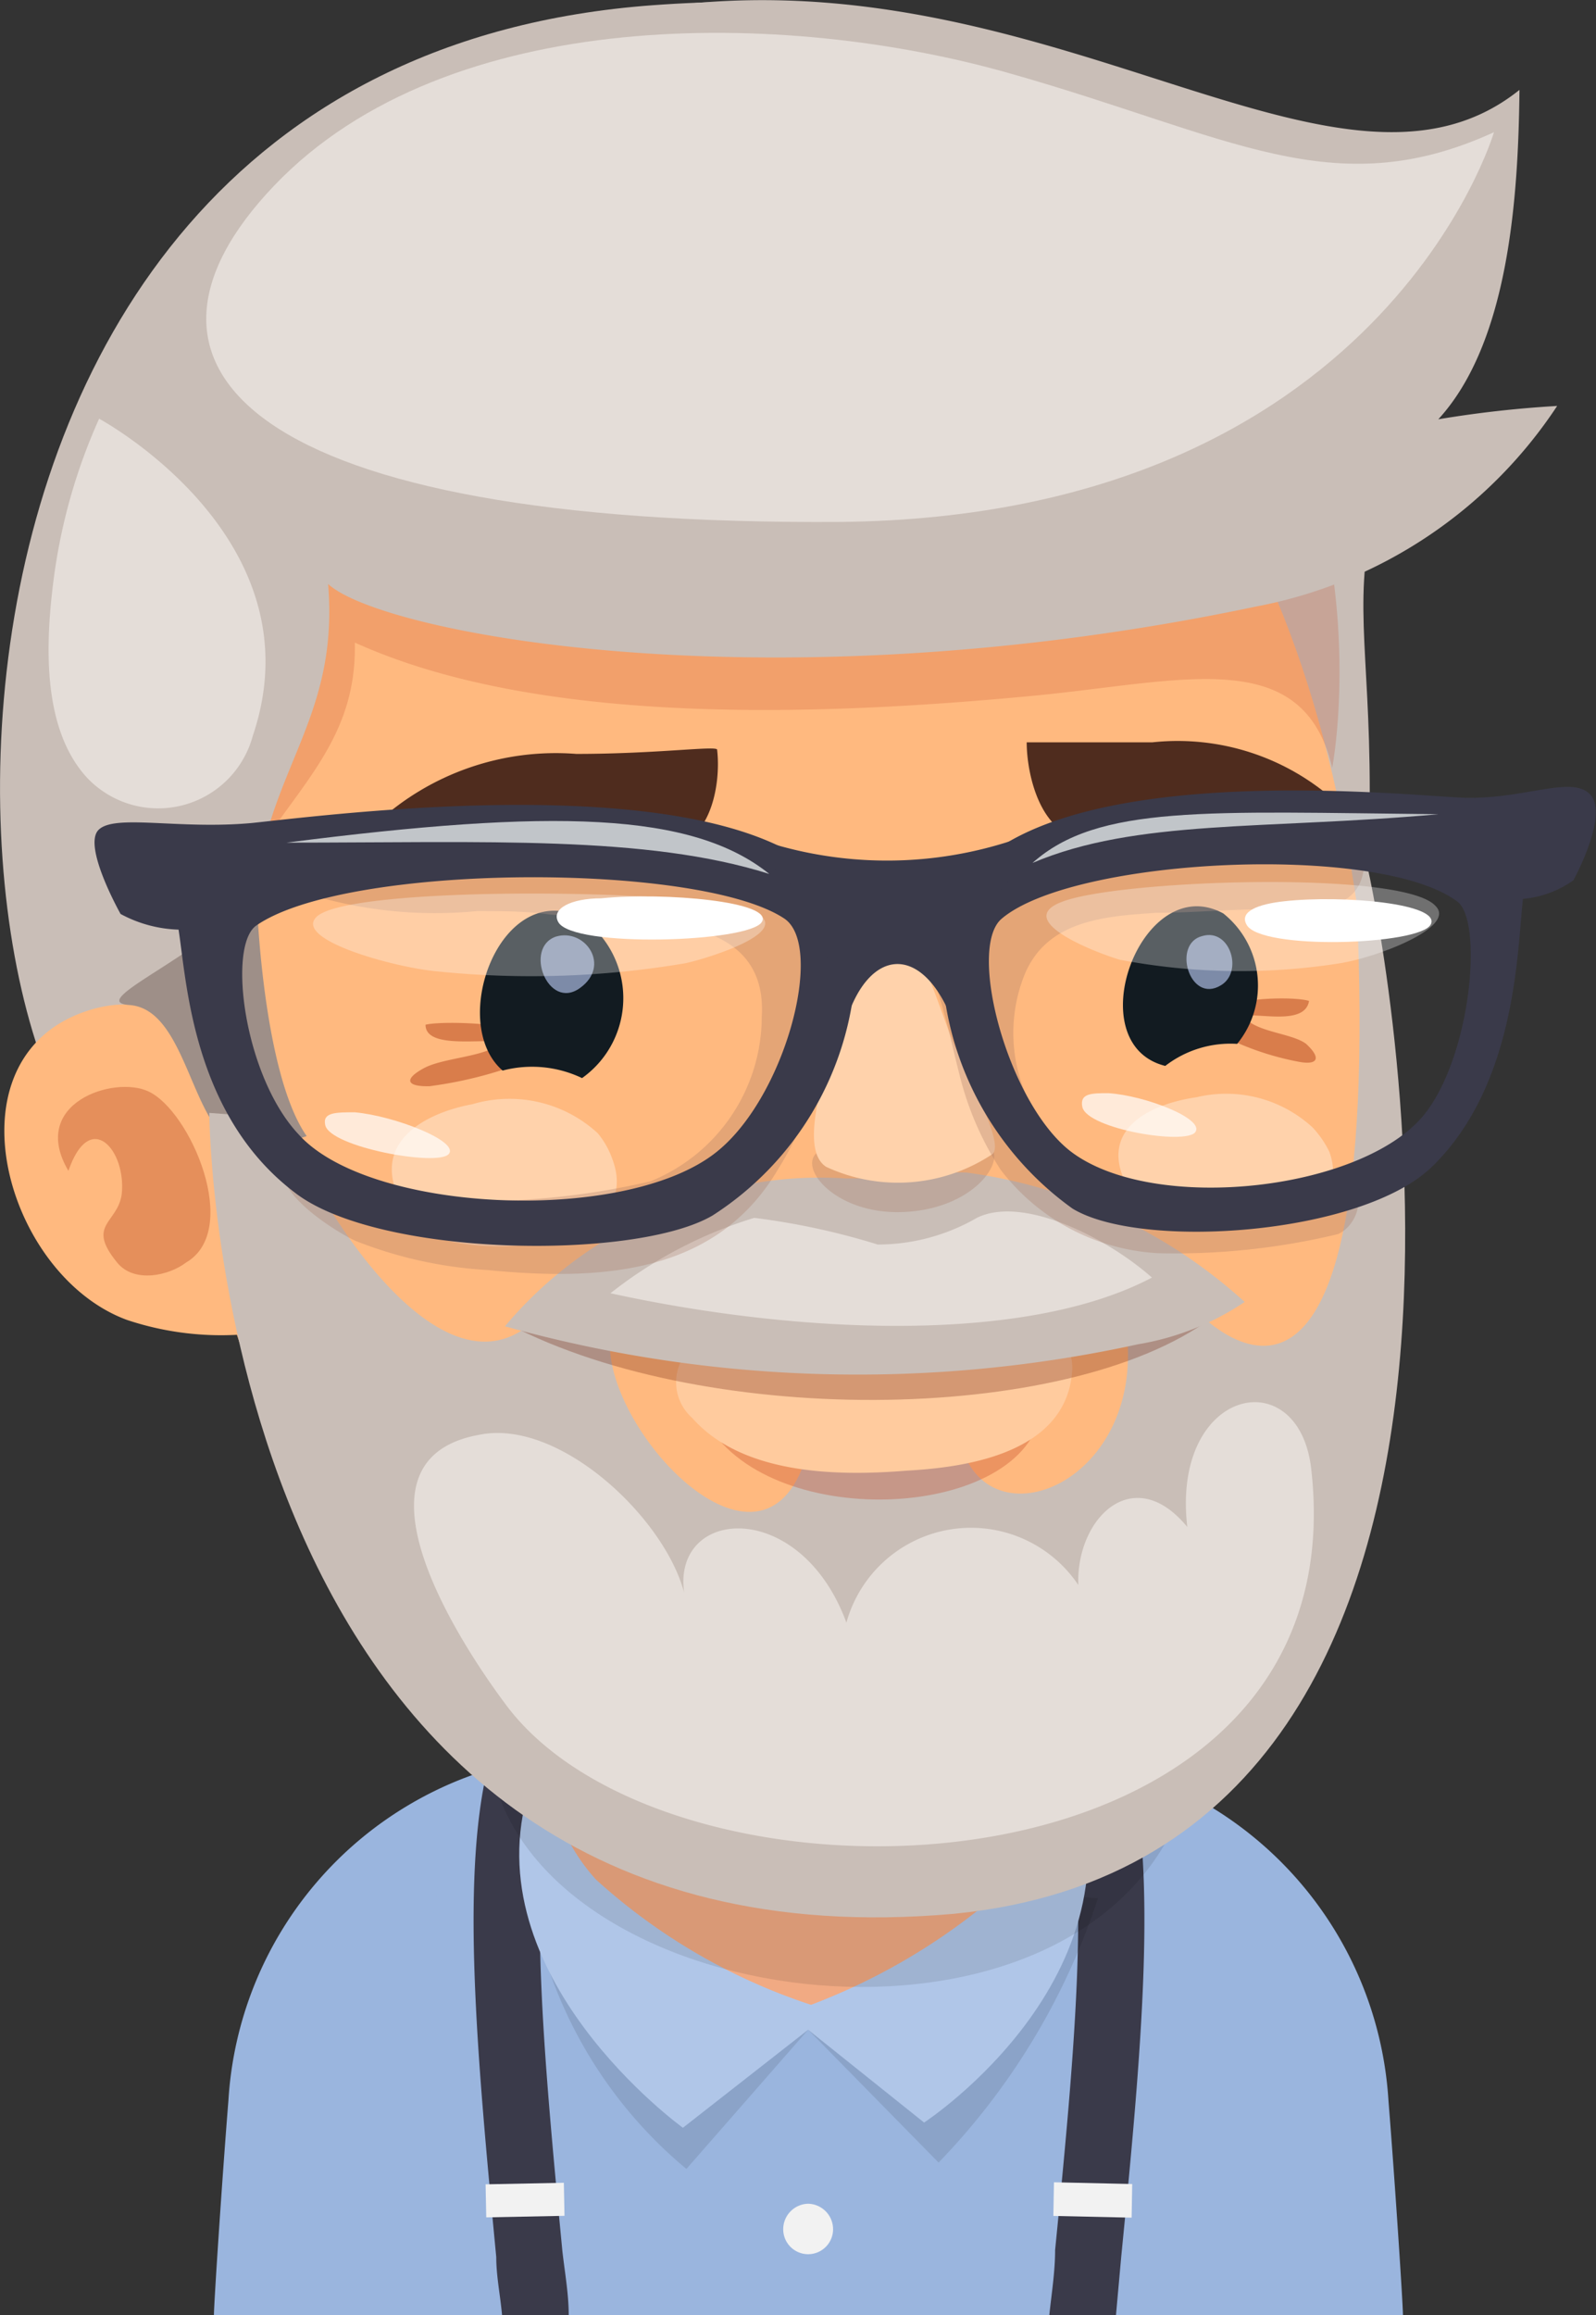 <svg id="레이어_1" data-name="레이어 1" xmlns="http://www.w3.org/2000/svg" viewBox="0 0 27.53 39.92">
  <rect x="0" y="0" width="27.53" height="39.92" fill="#333333" stroke="none"/>
  <defs>
    <style>
      .cls-1 {
        fill: #9ab5de;
      }

      .cls-2 {
        fill: #3a3a4a;
      }

      .cls-3 {
        fill: #f2f2f2;
      }

      .cls-4 {
        opacity: 0.1;
      }

      .cls-5 {
        fill: #b0c6e8;
      }

      .cls-6 {
        fill: #f1aa83;
      }

      .cls-7 {
        fill: #c9beb7;
      }

      .cls-8 {
        fill: #ffb97f;
      }

      .cls-13, .cls-9 {
        fill: #bf3c1b;
      }

      .cls-9 {
        opacity: 0.2;
      }

      .cls-10, .cls-16 {
        fill: #b54319;
      }

      .cls-10 {
        opacity: 0.35;
      }

      .cls-11 {
        fill: #f0eae6;
      }

      .cls-11, .cls-24 {
        opacity: 0.7;
      }

      .cls-12 {
        fill: #9e8f88;
      }

      .cls-13, .cls-15, .cls-18, .cls-22 {
        opacity: 0.3;
      }

      .cls-14 {
        fill: #ffcb9e;
      }

      .cls-15 {
        fill: #6e2210;
      }

      .cls-16 {
        opacity: 0.5;
      }

      .cls-17 {
        fill: #121b21;
      }

      .cls-18 {
        fill: #a67663;
      }

      .cls-19 {
        fill: #ffd2ab;
      }

      .cls-20 {
        fill: #7d8ba8;
      }

      .cls-21 {
        fill: #4f2c1e;
      }

      .cls-22, .cls-23, .cls-24 {
        fill: #fff;
      }

      .cls-25 {
        fill: #c1c5c9;
      }
    </style>
  </defs>
  <title>1</title>
  <g>
    <g>
      <path class="cls-1" d="M15.59,33.53,15,30.38a6.37,6.37,0,0,0-5,5.84c-.11,1.37-.25,3.51-.25,3.7h4S14,34.41,15.59,33.53Z" transform="translate(-6.06 0)"/>
      <path class="cls-1" d="M25,30.38l-.6,3.15c1.63.88,1.86,6.39,1.86,6.39h4c0-.19-.14-2.33-.25-3.7A6.38,6.38,0,0,0,25,30.38Z" transform="translate(-6.06 0)"/>
      <path class="cls-1" d="M25.13,30.17c-2.53-.88-7.35-1.22-10.34.12-1.66.74-1.44,5.38-1.31,9.63h13C26.61,35.65,26.73,30.73,25.13,30.17Z" transform="translate(-6.06 0)"/>
      <g>
        <path class="cls-2" d="M25.5,30.26a.57.57,0,0,0-1.1.32c.49,1.72.19,4.88-.14,8.22,0,.37-.06.74-.1,1.12h1.15l.09-1C25.74,35.46,26.05,32.19,25.5,30.26Z" transform="translate(-6.06 0)"/>
        <polygon class="cls-3" points="18.17 38.21 19.52 38.24 19.53 37.66 18.18 37.63 18.17 38.21"/>
      </g>
      <g>
        <path class="cls-2" d="M15.63,30.58a.57.57,0,0,0-1.1-.32c-.55,1.93-.24,5.2.09,8.66,0,.33.07.66.1,1h1.15c0-.37-.07-.75-.11-1.11C15.44,35.46,15.14,32.3,15.63,30.58Z" transform="translate(-6.06 0)"/>
        <rect class="cls-3" x="14.44" y="37.65" width="1.35" height="0.57" transform="translate(-6.81 0.31) rotate(-1.14)"/>
      </g>
      <path class="cls-4" d="M22.5,31.84c-1.55-1-7.88-1.23-7.16,1.49A7.73,7.73,0,0,0,17.9,37.4L20,35l2.25,2.29A11.86,11.86,0,0,0,25,32.73,4.5,4.5,0,0,1,22.5,31.84Z" transform="translate(-6.06 0)"/>
      <path class="cls-5" d="M15.19,30.84c-1,3.22,2.65,5.85,2.65,5.85L20,35l2,1.6s4-2.61,2.49-6.37C23.17,26.83,16.36,27.1,15.19,30.84Z" transform="translate(-6.06 0)"/>
      <path class="cls-6" d="M19.92,25.76a4.24,4.24,0,0,0-4.39,3.91,3.29,3.29,0,0,0,.81,2.74,10.29,10.29,0,0,0,3.71,2.16,10.82,10.82,0,0,0,3.65-2.3,3.29,3.29,0,0,0,.72-2.77A4.2,4.2,0,0,0,19.92,25.76Z" transform="translate(-6.06 0)"/>
      <path class="cls-3" d="M20,38a.44.44,0,0,0-.43.44.43.43,0,0,0,.86,0A.44.44,0,0,0,20,38Z" transform="translate(-6.06 0)"/>
    </g>
    <g>
      <g>
        <path class="cls-7" d="M17.32.09C2.73,1.16,5.05,21.52,9.22,20.66c3.07-.63,6.1-1.49,9.15-2.24,2.84-.69,6-.13,8.88.08,2.27.17,2.24-.8,2.36-2.65.23-3.45-.14-4.71,0-6.11C30.39,3.82,25.67-.53,17.32.09Z" transform="translate(-6.06 0)"/>
        <path class="cls-8" d="M17.8,4.42c-5.37,1-9.19,8.74-8.24,16,.7,5.44,4.85,11.43,11.14,11s9.66-8.41,8.86-15.1C28.7,9.07,25.31,3,17.8,4.42Z" transform="translate(-6.06 0)"/>
        <path class="cls-8" d="M7.7,17.39c-2.63.71-1.6,4.58.55,5.37a5.13,5.13,0,0,0,2.12.24.16.16,0,0,0,0-.07c.32-.49-.23-3.07-.38-3.6C9.63,18,9,17.05,7.7,17.39Z" transform="translate(-6.06 0)"/>
        <path class="cls-9" d="M27.16,6.48a24.54,24.54,0,0,0-9-1.94c-2.14,0-5.33-.2-7,1.37-1.38,1.26-1.5,3.61-1.59,5.35,0,.66-.05,5.72.34,4.63.71-2,2.32-2.73,2.27-4.81,3.09,1.4,7.74,1.3,11.78.91,2.54-.25,4.58-.87,5.08,1.25C29.36,11.39,29.18,7.3,27.16,6.48Z" transform="translate(-6.06 0)"/>
        <path class="cls-10" d="M8.62,18.82c-.59-.28-2.07.2-1.38,1.37.37-1.08,1-.36.92.4-.07.51-.62.52-.08,1.18.29.36.89.23,1.19,0C10.23,21.21,9.34,19.15,8.62,18.82Z" transform="translate(-6.06 0)"/>
        <path class="cls-7" d="M32.27,1.55c-3.43,2.75-9-3.34-16.79-1C4.8,3.75,8.77,15.09,8.82,16.46a6.8,6.8,0,0,0,1.09,3.12,2.57,2.57,0,0,0,1.44,0c-1-.9-1.34-3.34-.56-5.62.44-1.27,1.07-2.17.93-3.89.93.86,7.64,2.15,16,.39A8,8,0,0,0,32.92,7a19.17,19.17,0,0,0-2.05.23C32.09,5.9,32.25,3.39,32.27,1.55Z" transform="translate(-6.06 0)"/>
        <path class="cls-11" d="M23.46,1.26C19.63.17,13.79.06,10.79,3.2S10.37,9.07,20.58,9c9.31-.11,11.25-6.72,11.25-6.72C29.05,3.55,27.28,2.34,23.46,1.26Z" transform="translate(-6.06 0)"/>
        <path class="cls-12" d="M8.29,17.33c.93.06,1.05,1.86,1.71,2.32a2.27,2.27,0,0,0,1.35-.06c-.7-1-.86-3.63-.87-4.36C10,16.31,7.44,17.27,8.29,17.33Z" transform="translate(-6.06 0)"/>
        <path class="cls-11" d="M7.77,7.22A9.84,9.84,0,0,0,7,9.88c-.15,1.1-.25,2.66.57,3.54a1.69,1.69,0,0,0,2.85-.73C11.58,9.27,7.77,7.22,7.77,7.22Z" transform="translate(-6.06 0)"/>
      </g>
      <g>
        <path class="cls-4" d="M14.58,30.69c1.08,4.08,9.92,5.16,11.82.61C27.81,27.91,13.75,27.56,14.58,30.69Z" transform="translate(-6.06 0)"/>
        <path class="cls-7" d="M29.46,15.54c.51,11.06-2.92,6.9-2.92,6.9l-1.06.42c.39,2.7-2.4,3.83-2.86,2L20,25c-.7,2.66-3.49-.28-3.42-1.88s-1.27-.38-1.27-.38c-1.73,1.69-4.1-2.54-4.32-3.45l-1.32-.1S9.73,34.14,22.52,33C33.46,31.92,29.66,15,29.66,15Z" transform="translate(-6.06 0)"/>
        <path class="cls-13" d="M18.14,24.3c.83,2.06,5.18,2,5.82.27C22.49,25.1,19.28,25.34,18.14,24.3Z" transform="translate(-6.06 0)"/>
        <path class="cls-14" d="M22.09,23.23a13.08,13.08,0,0,1-3.28-.17A.82.82,0,0,0,18,24.45c.88,1,2.57,1,3.69.91.88-.05,2.72-.24,2.86-1.67C24.68,22.45,22.6,23.18,22.09,23.23Z" transform="translate(-6.06 0)"/>
        <path class="cls-15" d="M15,22.92c3.57,1.76,9.93,1.6,12.19-.38C24.4,23.1,17.81,23.49,15,22.92Z" transform="translate(-6.06 0)"/>
        <path class="cls-16" d="M13.4,17.67c0,.43,1,.23,1.32.3-.26.26-1,.26-1.35.45s-.3.32.1.31a7.15,7.15,0,0,0,1.75-.46C16,17.65,13.74,17.58,13.4,17.67Z" transform="translate(-6.06 0)"/>
        <path class="cls-16" d="M28.59,18c-.25-.19-.89-.2-1.08-.48.25-.06,1.06.17,1.13-.26-.28-.1-2.13-.07-1.59.55a4.89,4.89,0,0,0,1.42.5C28.8,18.37,28.85,18.24,28.59,18Z" transform="translate(-6.06 0)"/>
        <path class="cls-17" d="M16.05,15.8c-1.38-.61-2.26,1.85-1.32,2.66a2,2,0,0,1,1.37.13A1.69,1.69,0,0,0,16.05,15.8Z" transform="translate(-6.06 0)"/>
        <path class="cls-7" d="M21.69,20.32l-1.05,0a6.82,6.82,0,0,0-3.59.76,7.06,7.06,0,0,0-2.28,1.79,22.64,22.64,0,0,0,10.92.31,4.68,4.68,0,0,0,1.84-.73,8.9,8.9,0,0,0-4.79-2.23A4.14,4.14,0,0,0,21.69,20.32Z" transform="translate(-6.06 0)"/>
        <path class="cls-18" d="M21.66,19.84c-.69,0-1-.22-1.45,0s.21,1.11,1.43,1.06,1.78-.89,1.5-1.13S22.43,19.82,21.66,19.84Z" transform="translate(-6.06 0)"/>
        <path class="cls-19" d="M21.23,15.94c-.6,0-.72,1.67-.92,2.44s-.35,1.51,0,1.74a2.94,2.94,0,0,0,2.87-.22c.18-.17-.26-1-.61-1.77S21.91,15.89,21.23,15.94Z" transform="translate(-6.06 0)"/>
        <path class="cls-17" d="M27.16,15.75c-1.41-.76-2.52,2.25-1,2.63A1.84,1.84,0,0,1,27.4,18,1.59,1.59,0,0,0,27.16,15.75Z" transform="translate(-6.06 0)"/>
        <path class="cls-20" d="M15.65,16.15c-.56.19-.14,1.28.41.89S16.15,16,15.65,16.15Z" transform="translate(-6.06 0)"/>
        <path class="cls-20" d="M26.8,16.14c-.53.13-.22,1.18.32.85C27.51,16.76,27.28,16,26.8,16.14Z" transform="translate(-6.06 0)"/>
        <path class="cls-21" d="M25.94,12.8c-1.24,0-2.17,0-2.17,0,0,.59.27,1.78,1.2,1.66.57-.07,1.14-.22,1.7-.25a6.94,6.94,0,0,1,2.08.19.36.36,0,0,0,.37-.56A4.08,4.08,0,0,0,25.94,12.8Z" transform="translate(-6.06 0)"/>
        <path class="cls-21" d="M16,13a4.56,4.56,0,0,0-3.44,1.19c-.16.15,0,.67.48.55a8.62,8.62,0,0,1,2.3-.27c.63,0,1.29.14,1.93.19,1.06.08,1.23-1.14,1.16-1.73C18.45,12.85,17.42,13,16,13Z" transform="translate(-6.06 0)"/>
        <path class="cls-19" d="M28.7,19.44a2.2,2.2,0,0,0-2-.52c-.84.12-1.91.62-1,1.84.48.65,3.86.68,3.29-.9A1.69,1.69,0,0,0,28.7,19.44Z" transform="translate(-6.06 0)"/>
        <path class="cls-19" d="M16.37,19.54a2.25,2.25,0,0,0-2.16-.5c-.87.16-2,.75-1,2.05.52.69,4.06.59,3.41-1.11A1.44,1.44,0,0,0,16.37,19.54Z" transform="translate(-6.06 0)"/>
        <path class="cls-11" d="M22.91,21a3.42,3.42,0,0,1-1.71.46A12.32,12.32,0,0,0,19.07,21a7.57,7.57,0,0,0-2.48,1.3c3.1.68,7.1.91,9.34-.27C25.19,21.37,23.72,20.6,22.91,21Z" transform="translate(-6.06 0)"/>
        <path class="cls-11" d="M26.54,26.33c-.93-1.13-1.92-.15-1.88,1a2.23,2.23,0,0,0-4,.65c-.79-2.15-3-2-2.8-.52-.34-1.29-2.15-3-3.53-2.72-2.4.43-.35,3.58.46,4.66,2.91,3.9,14.73,3.51,13.89-4.05C28.48,23.45,26.26,23.92,26.54,26.33Z" transform="translate(-6.06 0)"/>
      </g>
    </g>
    <g>
      <path class="cls-18" d="M26,15.74c.57,0,1.15-.05,1.72-.06a4.16,4.16,0,0,0,1.45-.12c.6-.25.48-1.09.11-1.51s-1-.3-1.47-.24a14.79,14.79,0,0,0-2,.35,12.14,12.14,0,0,0-2.53.69,3,3,0,0,1-1.86.56c-1.56-.05-2.88-1-4.43-1.18a13.12,13.12,0,0,0-4.88.11c-.42.12-1.67.61-.82,1.05a7.45,7.45,0,0,0,3,.32c.42,0,.84,0,1.26.06,1.48.12,3.76-.1,3.65,1.76a3.07,3.07,0,0,1-1.92,2.84,13,13,0,0,1-3.05.34A5.32,5.32,0,0,1,12,20.24c-.2-.09-.79-.46-1-.2-.33.47.88,1.22,1.2,1.36a7.33,7.33,0,0,0,2.27.5c1.94.19,3.93.08,5-1.72.63-1,.94-2.25,1.52-3.32.95-1.75,1.35.63,1.62,1.67a5.34,5.34,0,0,0,.71,1.64,3.67,3.67,0,0,0,2.72,1.44,12,12,0,0,0,3.1-.33c.34-.15.52-.72.12-.89a18.87,18.87,0,0,0-2.24.22,7.23,7.23,0,0,1-1.14-.12,3.27,3.27,0,0,1-1.36-.64,2.6,2.6,0,0,1-.69-.82,2.7,2.7,0,0,1-.11-2.19C24.1,15.86,25.13,15.8,26,15.74Z" transform="translate(-6.06 0)"/>
      <path class="cls-2" d="M10.42,14.19c-1.27.12-2.38-.16-2.66.12s.38,1.45.38,1.45a2.24,2.24,0,0,0,1,.27c.14.89.24,3.19,2,4.53,1.43,1.12,5.88,1.18,7.21.4a5.38,5.38,0,0,0,2.47-4.22C21.3,12.83,12.21,14,10.42,14.19Zm7.94,5.72c-1.61,1.2-5.94,1-7.15-.35-.94-1-1.23-3.25-.73-3.6,1.55-1.08,7.64-1.1,9.11-.12C20.3,16.32,19.59,19,18.36,19.91Z" transform="translate(-6.06 0)"/>
      <path class="cls-2" d="M31.19,13.75c-1.55-.09-9.42-.85-8.88,3a5.41,5.41,0,0,0,2.25,4.09c1.18.72,5,.46,6.21-.73,1.45-1.42,1.46-3.72,1.56-4.61a1.78,1.78,0,0,0,.87-.32s.62-1.13.29-1.48S32.29,13.82,31.19,13.75Zm-.51,5.4c-1,1.38-4.74,1.81-6.17.69-1.08-.86-1.77-3.5-1.17-4,1.24-1.05,6.48-1.31,7.85-.3C31.64,15.85,31.45,18.1,30.68,19.15Z" transform="translate(-6.06 0)"/>
      <path class="cls-22" d="M24.38,15.55c-.88.33.65.9,1,1a11.07,11.07,0,0,0,3.73.07c.66-.09,2.09-.63,1.71-1C30.26,15,25.35,15.17,24.38,15.55Z" transform="translate(-6.06 0)"/>
      <path class="cls-23" d="M28.22,15.54c-.47.05-.78.18-.66.4.22.45,3,.36,3.18,0S29.22,15.43,28.22,15.54Z" transform="translate(-6.06 0)"/>
      <path class="cls-24" d="M25.18,18.85c-.29,0-.5,0-.45.24.09.38,1.79.66,1.95.43S25.81,18.89,25.18,18.85Z" transform="translate(-6.06 0)"/>
      <path class="cls-24" d="M12.18,19.18c-.33,0-.56,0-.51.22.08.38,1.94.72,2.13.5S12.86,19.24,12.18,19.18Z" transform="translate(-6.06 0)"/>
      <path class="cls-22" d="M18.9,15.66c-1.16-.33-6.83-.39-7.38.15-.4.39,1.32.87,2.08.94a15.92,15.92,0,0,0,4.28-.14C18.26,16.53,20,16,18.9,15.66Z" transform="translate(-6.06 0)"/>
      <path class="cls-23" d="M16.43,15.49c-.52,0-.87.18-.74.41.25.45,3.29.35,3.51,0S17.53,15.38,16.43,15.49Z" transform="translate(-6.06 0)"/>
      <path class="cls-2" d="M23.5,14.5a6.91,6.91,0,0,1-4.05.07c-1.27-.35.67.76.82,1.41s0,2.75.4,1.57,1.23-1.24,1.74-.14.62-1.76.84-2S24.7,14.14,23.5,14.5Z" transform="translate(-6.06 0)"/>
      <path class="cls-25" d="M11,14.53c3.45,0,6.21-.13,8.33.54C18,14,15.6,13.94,11,14.53Z" transform="translate(-6.06 0)"/>
      <path class="cls-25" d="M23.87,14.88c1.79-.76,4-.57,7-.84C26.88,14,25,13.87,23.87,14.88Z" transform="translate(-6.06 0)"/>
    </g>
  </g>
</svg>

